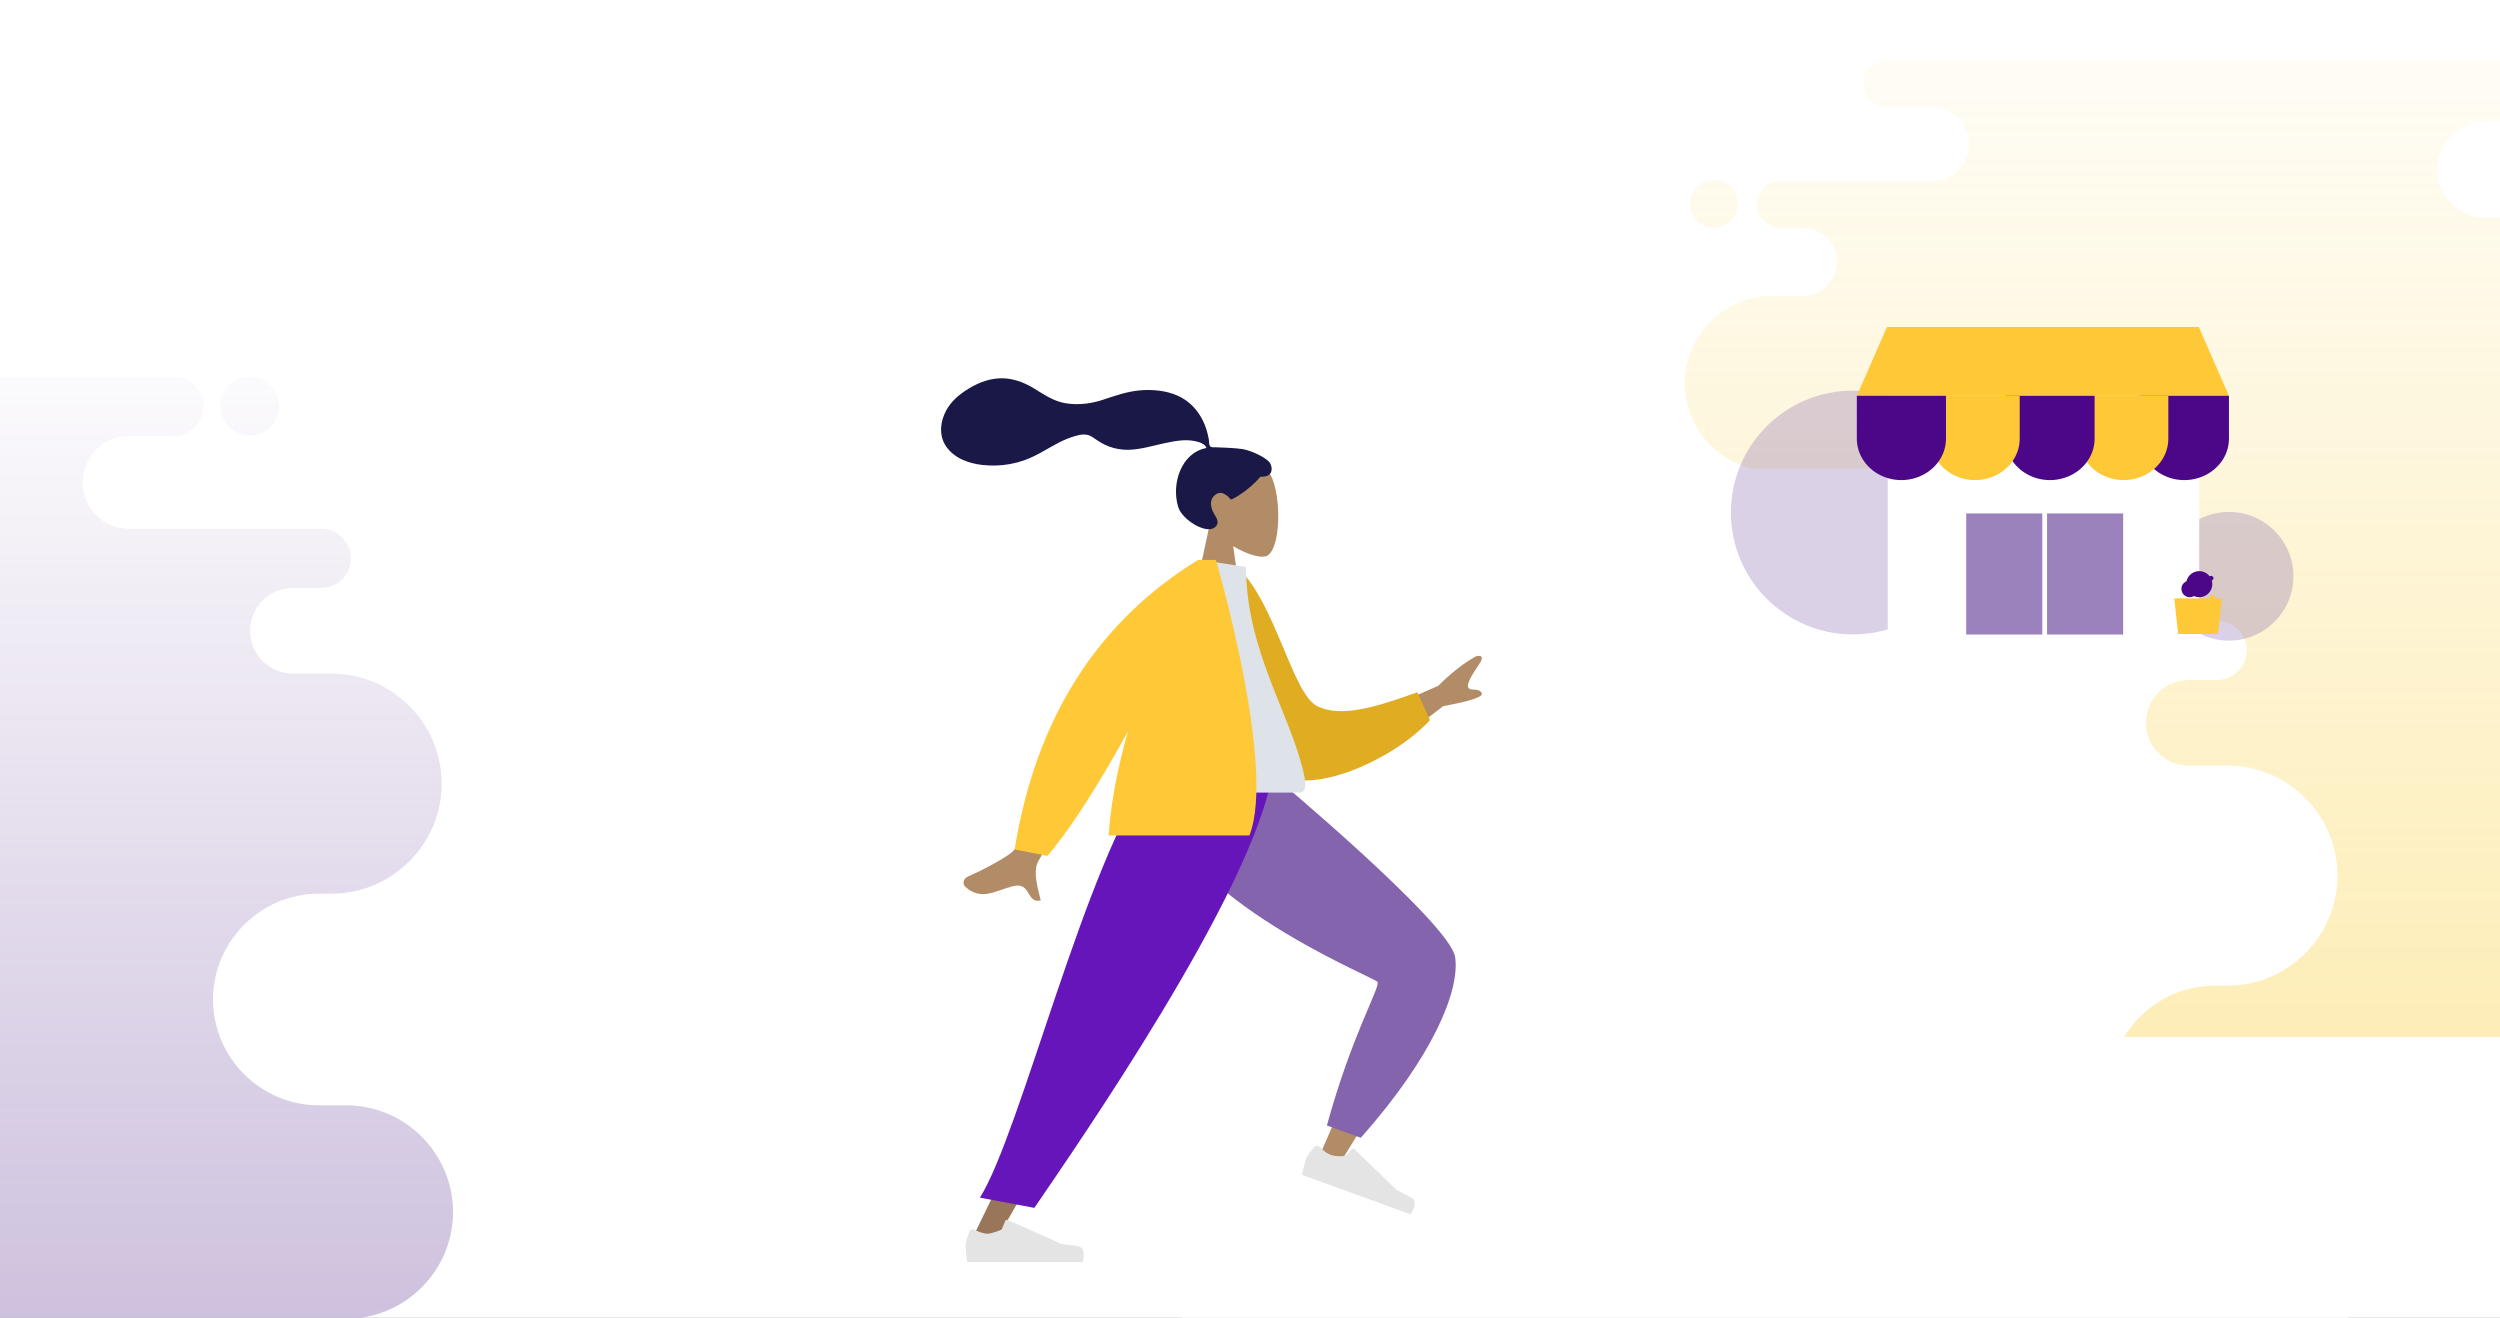 <svg width="1440" height="759" viewBox="0 0 1440 759" fill="none" xmlns="http://www.w3.org/2000/svg">
<rect x="0" y="0" width="1440" height="759" fill="#808080" stroke="none"/>
<g clip-path="url(#clip0)">
<path d="M0 0H1440V759H0V0Z" fill="white"/>
<path opacity="0.4" fill-rule="evenodd" clip-rule="evenodd" d="M1026.6 597.238C963.579 597.238 912 545.674 912 482.669C912 419.647 963.579 368.098 1026.6 368.098C1053.25 368.098 1075.06 346.303 1075.06 319.66C1075.06 293.019 1053.25 271.222 1026.6 271.222H1020.84C993.133 271.222 970.462 248.557 970.462 220.858C970.462 193.158 993.133 170.494 1020.84 170.494H1038.52C1049.31 170.494 1058.13 161.671 1058.13 150.892C1058.13 140.112 1049.31 131.289 1038.52 131.289H1025.53C1018.08 131.289 1012 125.196 1012 117.762C1012 110.314 1018.09 104.237 1025.53 104.237H1112.91C1124.61 104.237 1134.18 94.672 1134.18 82.976C1134.18 71.281 1124.61 61.717 1112.91 61.717H1086.79C1079.34 61.717 1073.26 55.624 1073.26 48.191C1073.26 40.741 1079.35 34.664 1086.79 34.664H1458.42C1468.12 34.664 1476.08 42.62 1476.08 52.326C1476.08 62.032 1468.12 69.988 1458.42 69.988H1431.62C1416.36 69.988 1403.87 82.471 1403.87 97.734C1403.87 112.997 1416.36 125.48 1431.62 125.48H1546.37C1556.08 125.48 1564.04 133.435 1564.04 143.142C1564.04 152.848 1556.09 160.803 1546.37 160.803H1529.41C1515.33 160.803 1503.82 172.325 1503.82 186.388C1503.82 200.466 1515.35 211.972 1529.41 211.972H1552.49C1588.65 211.972 1618.24 241.55 1618.24 277.693C1618.24 313.836 1588.65 343.414 1552.49 343.414H1544.96C1510.18 343.414 1481.73 371.855 1481.73 406.625C1481.73 441.395 1510.18 469.837 1544.96 469.837H1561.26C1596.32 469.837 1625.01 498.514 1625.01 533.569C1625.01 568.623 1596.32 597.301 1561.26 597.301C1379.84 597.238 1208.02 597.238 1026.6 597.238ZM1503.46 69.751C1513.15 69.751 1521 61.896 1521 52.207C1521 42.518 1513.15 34.664 1503.46 34.664C1493.77 34.664 1485.91 42.518 1485.91 52.207C1485.91 61.896 1493.77 69.751 1503.46 69.751ZM987.186 131.152C994.811 131.152 1000.97 124.975 1000.97 117.368C1000.97 109.745 994.794 103.584 987.186 103.584C979.562 103.584 973.402 109.76 973.402 117.368C973.387 124.975 979.562 131.152 987.186 131.152Z" fill="url(#paint0_linear)"/>
<path opacity="0.4" fill-rule="evenodd" clip-rule="evenodd" d="M-316.426 759.527C-377.234 759.527 -427 709.801 -427 649.04C-427 588.264 -377.234 538.552 -316.426 538.552C-290.712 538.552 -269.676 517.534 -269.676 491.84C-269.676 466.149 -290.712 445.128 -316.426 445.128H-321.985C-348.719 445.128 -370.593 423.271 -370.593 396.559C-370.593 369.847 -348.719 347.99 -321.985 347.99H-304.925C-294.521 347.99 -286.005 339.482 -286.005 329.086C-286.005 318.69 -294.521 310.181 -304.925 310.181H-317.461C-324.651 310.181 -330.516 304.306 -330.516 297.137C-330.516 289.954 -324.636 284.094 -317.461 284.094H-233.147C-221.859 284.094 -212.628 274.87 -212.628 263.59C-212.628 252.313 -221.859 243.089 -233.147 243.089H-258.357C-265.547 243.089 -271.412 237.213 -271.412 230.045C-271.412 222.86 -265.532 217 -258.357 217H100.209C109.577 217 117.254 224.673 117.254 234.033C117.254 243.393 109.577 251.065 100.209 251.065H74.358C59.628 251.065 47.579 263.103 47.579 277.822C47.579 292.541 59.628 304.58 74.358 304.58H185.071C194.44 304.58 202.117 312.252 202.117 321.612C202.117 330.973 194.455 338.644 185.071 338.644H168.711C155.122 338.644 144.018 349.755 144.018 363.318C144.018 376.894 155.138 387.99 168.711 387.99H190.98C225.865 387.99 254.412 416.514 254.412 451.369C254.412 486.224 225.865 514.747 190.98 514.747H183.715C150.156 514.747 122.707 542.175 122.707 575.707C122.707 609.237 150.156 636.666 183.715 636.666H199.436C233.268 636.666 260.946 664.321 260.946 698.126C260.946 731.932 233.268 759.588 199.436 759.588C24.395 759.527 -141.384 759.527 -316.426 759.527ZM143.785 250.833C153.128 250.833 160.701 243.26 160.701 233.917C160.701 224.574 153.128 217 143.785 217C134.442 217 126.867 224.574 126.867 233.917C126.867 243.26 134.442 250.833 143.785 250.833ZM-354.948 309.729C-347.669 309.729 -341.79 303.833 -341.79 296.571C-341.79 289.294 -347.685 283.414 -354.948 283.414C-362.225 283.414 -368.105 289.309 -368.105 296.571C-368.119 303.833 -362.225 309.729 -354.948 309.729Z" fill="url(#paint1_linear)"/>
<path fill-rule="evenodd" clip-rule="evenodd" d="M775.574 812.527C714.766 812.527 665 762.801 665 702.04C665 641.264 714.766 591.552 775.574 591.552C801.288 591.552 822.324 570.534 822.324 544.84C822.324 519.149 801.288 498.128 775.574 498.128H770.015C743.281 498.128 721.407 476.271 721.407 449.559C721.407 422.847 743.281 400.99 770.015 400.99H787.075C797.479 400.99 805.995 392.482 805.995 382.086C805.995 371.69 797.479 363.182 787.075 363.182H774.539C767.349 363.182 761.484 357.306 761.484 350.137C761.484 342.954 767.364 337.094 774.539 337.094H858.853C870.141 337.094 879.372 327.87 879.372 316.591C879.372 305.313 870.141 296.089 858.853 296.089H833.643C826.453 296.089 820.588 290.213 820.588 283.045C820.588 275.861 826.468 270 833.643 270H1192.21C1201.58 270 1209.25 277.673 1209.25 287.033C1209.25 296.393 1201.58 304.065 1192.21 304.065H1166.36C1151.63 304.065 1139.58 316.104 1139.58 330.823C1139.58 345.541 1151.63 357.58 1166.36 357.58H1277.07C1286.44 357.58 1294.12 365.252 1294.12 374.612C1294.12 383.973 1286.45 391.644 1277.07 391.644H1260.71C1247.12 391.644 1236.02 402.755 1236.02 416.318C1236.02 429.894 1247.14 440.99 1260.71 440.99H1282.98C1317.87 440.99 1346.41 469.514 1346.41 504.369C1346.41 539.224 1317.87 567.748 1282.98 567.748H1275.72C1242.16 567.748 1214.71 595.175 1214.71 628.707C1214.71 662.238 1242.16 689.666 1275.72 689.666H1291.44C1325.27 689.666 1352.95 717.321 1352.95 751.127C1352.95 784.932 1325.27 812.588 1291.44 812.588C1116.4 812.527 950.616 812.527 775.574 812.527ZM1235.78 303.833C1245.12 303.833 1252.7 296.26 1252.7 286.917C1252.7 277.574 1245.12 270 1235.78 270C1226.44 270 1218.86 277.574 1218.86 286.917C1218.86 296.26 1226.44 303.833 1235.78 303.833ZM737.051 362.729C744.329 362.729 750.209 356.833 750.209 349.571C750.209 342.294 744.313 336.414 737.051 336.414C729.774 336.414 723.894 342.309 723.894 349.571C723.879 356.833 729.774 362.729 737.051 362.729Z" fill="white"/>
</g>
<path fill-rule="evenodd" clip-rule="evenodd" d="M664.056 445.967C666.178 474.901 802.914 560.086 803.712 562.476C804.244 564.07 761.151 663.213 761.151 663.213L773.104 667.852C773.104 667.852 839.201 562.852 835.806 551.664C830.945 535.646 729.714 446.275 729.714 446.275L664.056 445.967Z" fill="#B28B67"/>
<path fill-rule="evenodd" clip-rule="evenodd" d="M764.297 648.286L783.812 655.381C824.962 609.008 841.091 570.746 838.15 551.251C835.209 531.756 732.425 446.038 732.425 446.038L662.657 446.038C665.037 513.044 791.775 562.731 793.47 565.586C795.165 568.442 778.482 596.408 764.297 648.286Z" fill="#8464AC"/>
<path fill-rule="evenodd" clip-rule="evenodd" d="M759.992 660.541C759.152 659.727 757.794 659.74 757.037 660.633C755.421 662.543 752.919 665.688 752.201 667.661C751.112 670.649 750.021 676.745 750.021 676.745C753.492 678.008 812.409 699.436 812.409 699.436C812.409 699.436 817.766 692.29 812.76 689.744C807.754 687.198 804.476 685.422 804.476 685.422L780.05 661.837C779.645 661.446 778.997 661.466 778.617 661.882L774.985 665.854C774.985 665.854 769.311 666.351 766.279 665.248C764.327 664.538 761.651 662.152 759.992 660.541Z" fill="#E4E4E4"/>
<path fill-rule="evenodd" clip-rule="evenodd" d="M679.775 445.969L618.863 592.024L558.996 715.501H573.121L727.654 445.969H679.775Z" fill="#997659"/>
<path fill-rule="evenodd" clip-rule="evenodd" d="M564.404 689.85L595.789 695.729C620.056 660.095 721.614 513.986 732.749 445.969H662.878C625.694 495.138 587.536 653.627 564.404 689.85Z" fill="#6615BA"/>
<path fill-rule="evenodd" clip-rule="evenodd" d="M785.721 413.772L828.374 395.063C835.846 387.627 843.061 381.975 850.019 378.107C852.1 377.445 855.655 377.245 851.862 382.778C848.069 388.311 844.329 394.301 845.845 396.24C847.36 398.179 851.75 396.039 853.484 399.192C854.64 401.295 847.241 403.809 831.285 406.737L799.34 431.199L785.721 413.772Z" fill="#B28B67"/>
<path fill-rule="evenodd" clip-rule="evenodd" d="M613.278 418.926L637.4 423.706C613.141 468.86 600.132 492.791 598.372 495.5C594.411 501.596 598.106 512.768 599.471 518.651C590.908 520.642 594.285 507.768 583.448 510.456C573.557 512.91 565.17 519.206 555.946 510.714C554.812 509.67 553.982 506.407 557.848 504.734C567.481 500.564 581.712 492.756 584.019 489.725C587.166 485.591 596.919 461.992 613.278 418.926Z" fill="#B28B67"/>
<path fill-rule="evenodd" clip-rule="evenodd" d="M702.961 328.786L713.139 327.042C735.31 348.522 744.357 400.128 759.132 406.959C773.102 413.418 792.904 407.168 816.442 398.729L823.651 414.815C802.264 437.925 756.702 457.449 738.234 446.303C708.707 428.483 701.89 364.835 702.961 328.786Z" fill="#DFAC22"/>
<path fill-rule="evenodd" clip-rule="evenodd" d="M710.307 314.575C717.929 319.164 725.419 321.381 728.935 320.476C737.75 318.207 738.561 285.995 731.74 273.296C724.918 260.597 689.851 255.061 688.084 280.222C687.47 288.955 691.141 296.748 696.566 303.107L686.84 348.383H715.091L710.307 314.575Z" fill="#B28B67"/>
<path fill-rule="evenodd" clip-rule="evenodd" d="M715.636 258.659C711.913 258.049 701.887 257.63 700.038 257.63C698.857 257.63 697.576 257.899 696.877 256.816C696.304 255.929 696.514 254.428 696.343 253.398C696.144 252.202 695.862 251.021 695.577 249.843C694.765 246.492 693.537 243.304 691.819 240.31C688.596 234.694 683.874 230.295 677.912 227.735C671.329 224.908 663.88 224.261 656.799 224.834C649.221 225.448 642.362 227.946 635.207 230.297C628.389 232.538 621.248 233.42 614.117 232.326C606.933 231.223 601.504 227.334 595.444 223.643C589.241 219.864 582.151 217.392 574.817 217.96C567.971 218.491 561.661 221.314 556 225.085C550.704 228.614 546.334 232.86 543.866 238.835C541.212 245.262 541.214 252.318 545.579 257.998C551.906 266.232 563.651 268.361 573.423 268.149C579.075 268.027 584.626 266.997 589.962 265.122C597.078 262.622 603.228 258.385 609.886 254.947C613.01 253.333 616.24 252.008 619.625 251.054C622.91 250.127 626.145 249.702 629.12 251.684C632.266 253.781 635.085 255.841 638.685 257.153C642.138 258.413 645.795 259.117 649.474 259.089C656.632 259.033 663.688 256.806 670.64 255.314C676.309 254.097 682.374 252.885 688.154 254.054C690.566 254.542 694.088 255.55 694.959 258.053C680.299 260.707 674.541 278.816 678.674 292.11C680.905 299.285 694.313 307.673 699.527 303.901C702.83 301.511 700.825 298.374 699.527 296.303C697.042 292.337 696.192 287.242 700.79 284.481C704.757 282.099 708.927 287.755 709.006 287.748C710.096 287.663 719.517 282.341 726.007 274.577C732.41 274.956 733.381 270.739 731.852 267.29C730.324 263.842 720.781 259.502 715.636 258.659Z" fill="#191847"/>
<path fill-rule="evenodd" clip-rule="evenodd" d="M658.588 456.549C658.588 456.549 719.808 456.549 748.652 456.549C752.768 456.549 751.992 450.613 751.398 447.618C744.531 413.052 717.729 375.791 717.729 326.586L691.75 322.518C670.262 357.035 662.831 399.532 658.588 456.549Z" fill="#DDE3E9"/>
<path fill-rule="evenodd" clip-rule="evenodd" d="M638.578 481.239H719.65C735.345 441.624 700.362 322.518 700.362 322.518H690.372C670.949 357.136 642.374 424.055 638.578 481.239Z" fill="#FFC836"/>
<path fill-rule="evenodd" clip-rule="evenodd" d="M690.076 322.518L694.765 322.518L696.258 330.666C656.249 413.336 625.266 467.446 603.308 492.996L584.43 489.303C596.59 413.977 631.806 358.382 690.076 322.518Z" fill="#FFC836"/>
<path fill-rule="evenodd" clip-rule="evenodd" d="M561.062 708.327C559.994 707.848 558.722 708.325 558.317 709.423C557.452 711.77 556.178 715.58 556.178 717.68C556.178 720.86 557.239 726.961 557.239 726.961C560.932 726.961 623.631 726.961 623.631 726.961C623.631 726.961 626.219 718.416 620.644 717.735C615.068 717.053 611.38 716.504 611.38 716.504L580.354 702.69C579.84 702.461 579.238 702.701 579.023 703.222L576.97 708.196C576.97 708.196 571.808 710.601 568.581 710.601C566.504 710.601 563.172 709.273 561.062 708.327Z" fill="#E4E4E4"/>
<path opacity="0.3" fill-rule="evenodd" clip-rule="evenodd" d="M1283.88 369C1263.38 369 1246.76 352.407 1246.76 331.939C1246.76 311.47 1263.38 294.877 1283.88 294.877C1304.38 294.877 1321 311.47 1321 331.939C1321 352.407 1304.38 369 1283.88 369Z" fill="#8464AC"/>
<path opacity="0.3" fill-rule="evenodd" clip-rule="evenodd" d="M1067.33 365.425C1028.49 365.425 996.999 333.985 996.999 295.203C996.999 256.42 1028.49 224.98 1067.33 224.98C1106.18 224.98 1137.67 256.42 1137.67 295.203C1137.67 333.985 1106.18 365.425 1067.33 365.425Z" fill="#8464AC"/>
<path fill-rule="evenodd" clip-rule="evenodd" d="M1086.88 188.361L1069.53 228.018L1283.88 228.005L1266.52 188.361H1086.88Z" fill="#FFC836"/>
<rect x="1087.34" y="253.062" width="179.423" height="112.132" fill="white"/>
<path d="M1281.74 227.996H1241.08H1232.52V252.694C1232.52 257.551 1234.1 262.075 1236.8 265.851C1241.4 272.282 1249.26 276.541 1258.2 276.541C1261.2 276.541 1264.08 276.036 1266.76 275.15C1276.71 271.87 1283.88 263.069 1283.88 252.694V227.996H1281.74Z" fill="#4C0788"/>
<path fill-rule="evenodd" clip-rule="evenodd" d="M1246.81 227.996H1206.15H1197.59V252.694C1197.59 257.551 1199.17 262.075 1201.87 265.851C1206.47 272.282 1214.33 276.541 1223.27 276.541C1226.28 276.541 1229.15 276.036 1231.83 275.15C1241.79 271.87 1248.95 263.069 1248.95 252.694V227.996H1246.81Z" fill="#FFC836"/>
<path d="M1204.35 227.996H1163.69H1155.13V252.694C1155.13 257.551 1156.71 262.075 1159.41 265.851C1164.01 272.282 1171.88 276.541 1180.81 276.541C1183.82 276.541 1186.69 276.036 1189.37 275.15C1199.33 271.87 1206.49 263.069 1206.49 252.694V227.996H1204.35Z" fill="#4C0788"/>
<path fill-rule="evenodd" clip-rule="evenodd" d="M1161.21 227.996H1120.55H1111.99V252.694C1111.99 257.551 1113.57 262.075 1116.27 265.851C1120.87 272.282 1128.73 276.541 1137.67 276.541C1140.67 276.541 1143.55 276.036 1146.23 275.15C1156.18 271.87 1163.35 263.069 1163.35 252.694V227.996H1161.21Z" fill="#FFC836"/>
<path d="M1118.75 227.996H1078.09H1069.53V252.694C1069.53 257.551 1071.11 262.075 1073.81 265.851C1078.41 272.282 1086.27 276.541 1095.21 276.541C1098.22 276.541 1101.09 276.036 1103.77 275.15C1113.72 271.87 1120.89 263.069 1120.89 252.694V227.996H1118.75Z" fill="#4C0788"/>
<rect x="1132.53" y="295.75" width="43.829" height="69.74" fill="#9C82BC"/>
<rect x="1179.1" y="295.75" width="43.829" height="69.74" fill="#9C82BC"/>
<path d="M1277.55 365.193L1279.77 344.681L1252.38 344.688L1254.59 365.193H1277.55Z" fill="#FFC836"/>
<path d="M1266.76 343.999C1270.92 343.999 1274.29 340.632 1274.29 336.478C1274.29 332.324 1270.92 328.957 1266.76 328.957C1262.6 328.957 1259.22 332.324 1259.22 336.478C1259.22 340.632 1262.6 343.999 1266.76 343.999Z" fill="#4C0788"/>
<path d="M1261.28 343.998C1263.93 343.998 1266.07 341.855 1266.07 339.212C1266.07 336.569 1263.93 334.426 1261.28 334.426C1258.63 334.426 1256.49 336.569 1256.49 339.212C1256.49 341.855 1258.63 343.998 1261.28 343.998Z" fill="#4C0788"/>
<path d="M1274.29 345.366C1275.05 345.366 1275.66 344.754 1275.66 343.998C1275.66 343.243 1275.05 342.631 1274.29 342.631C1273.54 342.631 1272.92 343.243 1272.92 343.998C1272.92 344.754 1273.54 345.366 1274.29 345.366Z" fill="#FFC836"/>
<path d="M1273.61 334.424C1274.36 334.424 1274.98 333.812 1274.98 333.057C1274.98 332.302 1274.36 331.689 1273.61 331.689C1272.85 331.689 1272.24 332.302 1272.24 333.057C1272.24 333.812 1272.85 334.424 1273.61 334.424Z" fill="#4C0788"/>
<defs>
<linearGradient id="paint0_linear" x1="1268.5" y1="629.881" x2="1268.5" y2="-60.571" gradientUnits="userSpaceOnUse">
<stop stop-color="#FAD144"/>
<stop offset="1" stop-color="#FAD144" stop-opacity="0"/>
</linearGradient>
<linearGradient id="paint1_linear" x1="-83.027" y1="759.588" x2="-83.027" y2="173.142" gradientUnits="userSpaceOnUse">
<stop stop-color="#8464AC"/>
<stop offset="1" stop-color="#8464AC" stop-opacity="0"/>
</linearGradient>
<clipPath id="clip0">
<path d="M0 0H1440V759H0V0Z" fill="white"/>
</clipPath>
</defs>
</svg>
